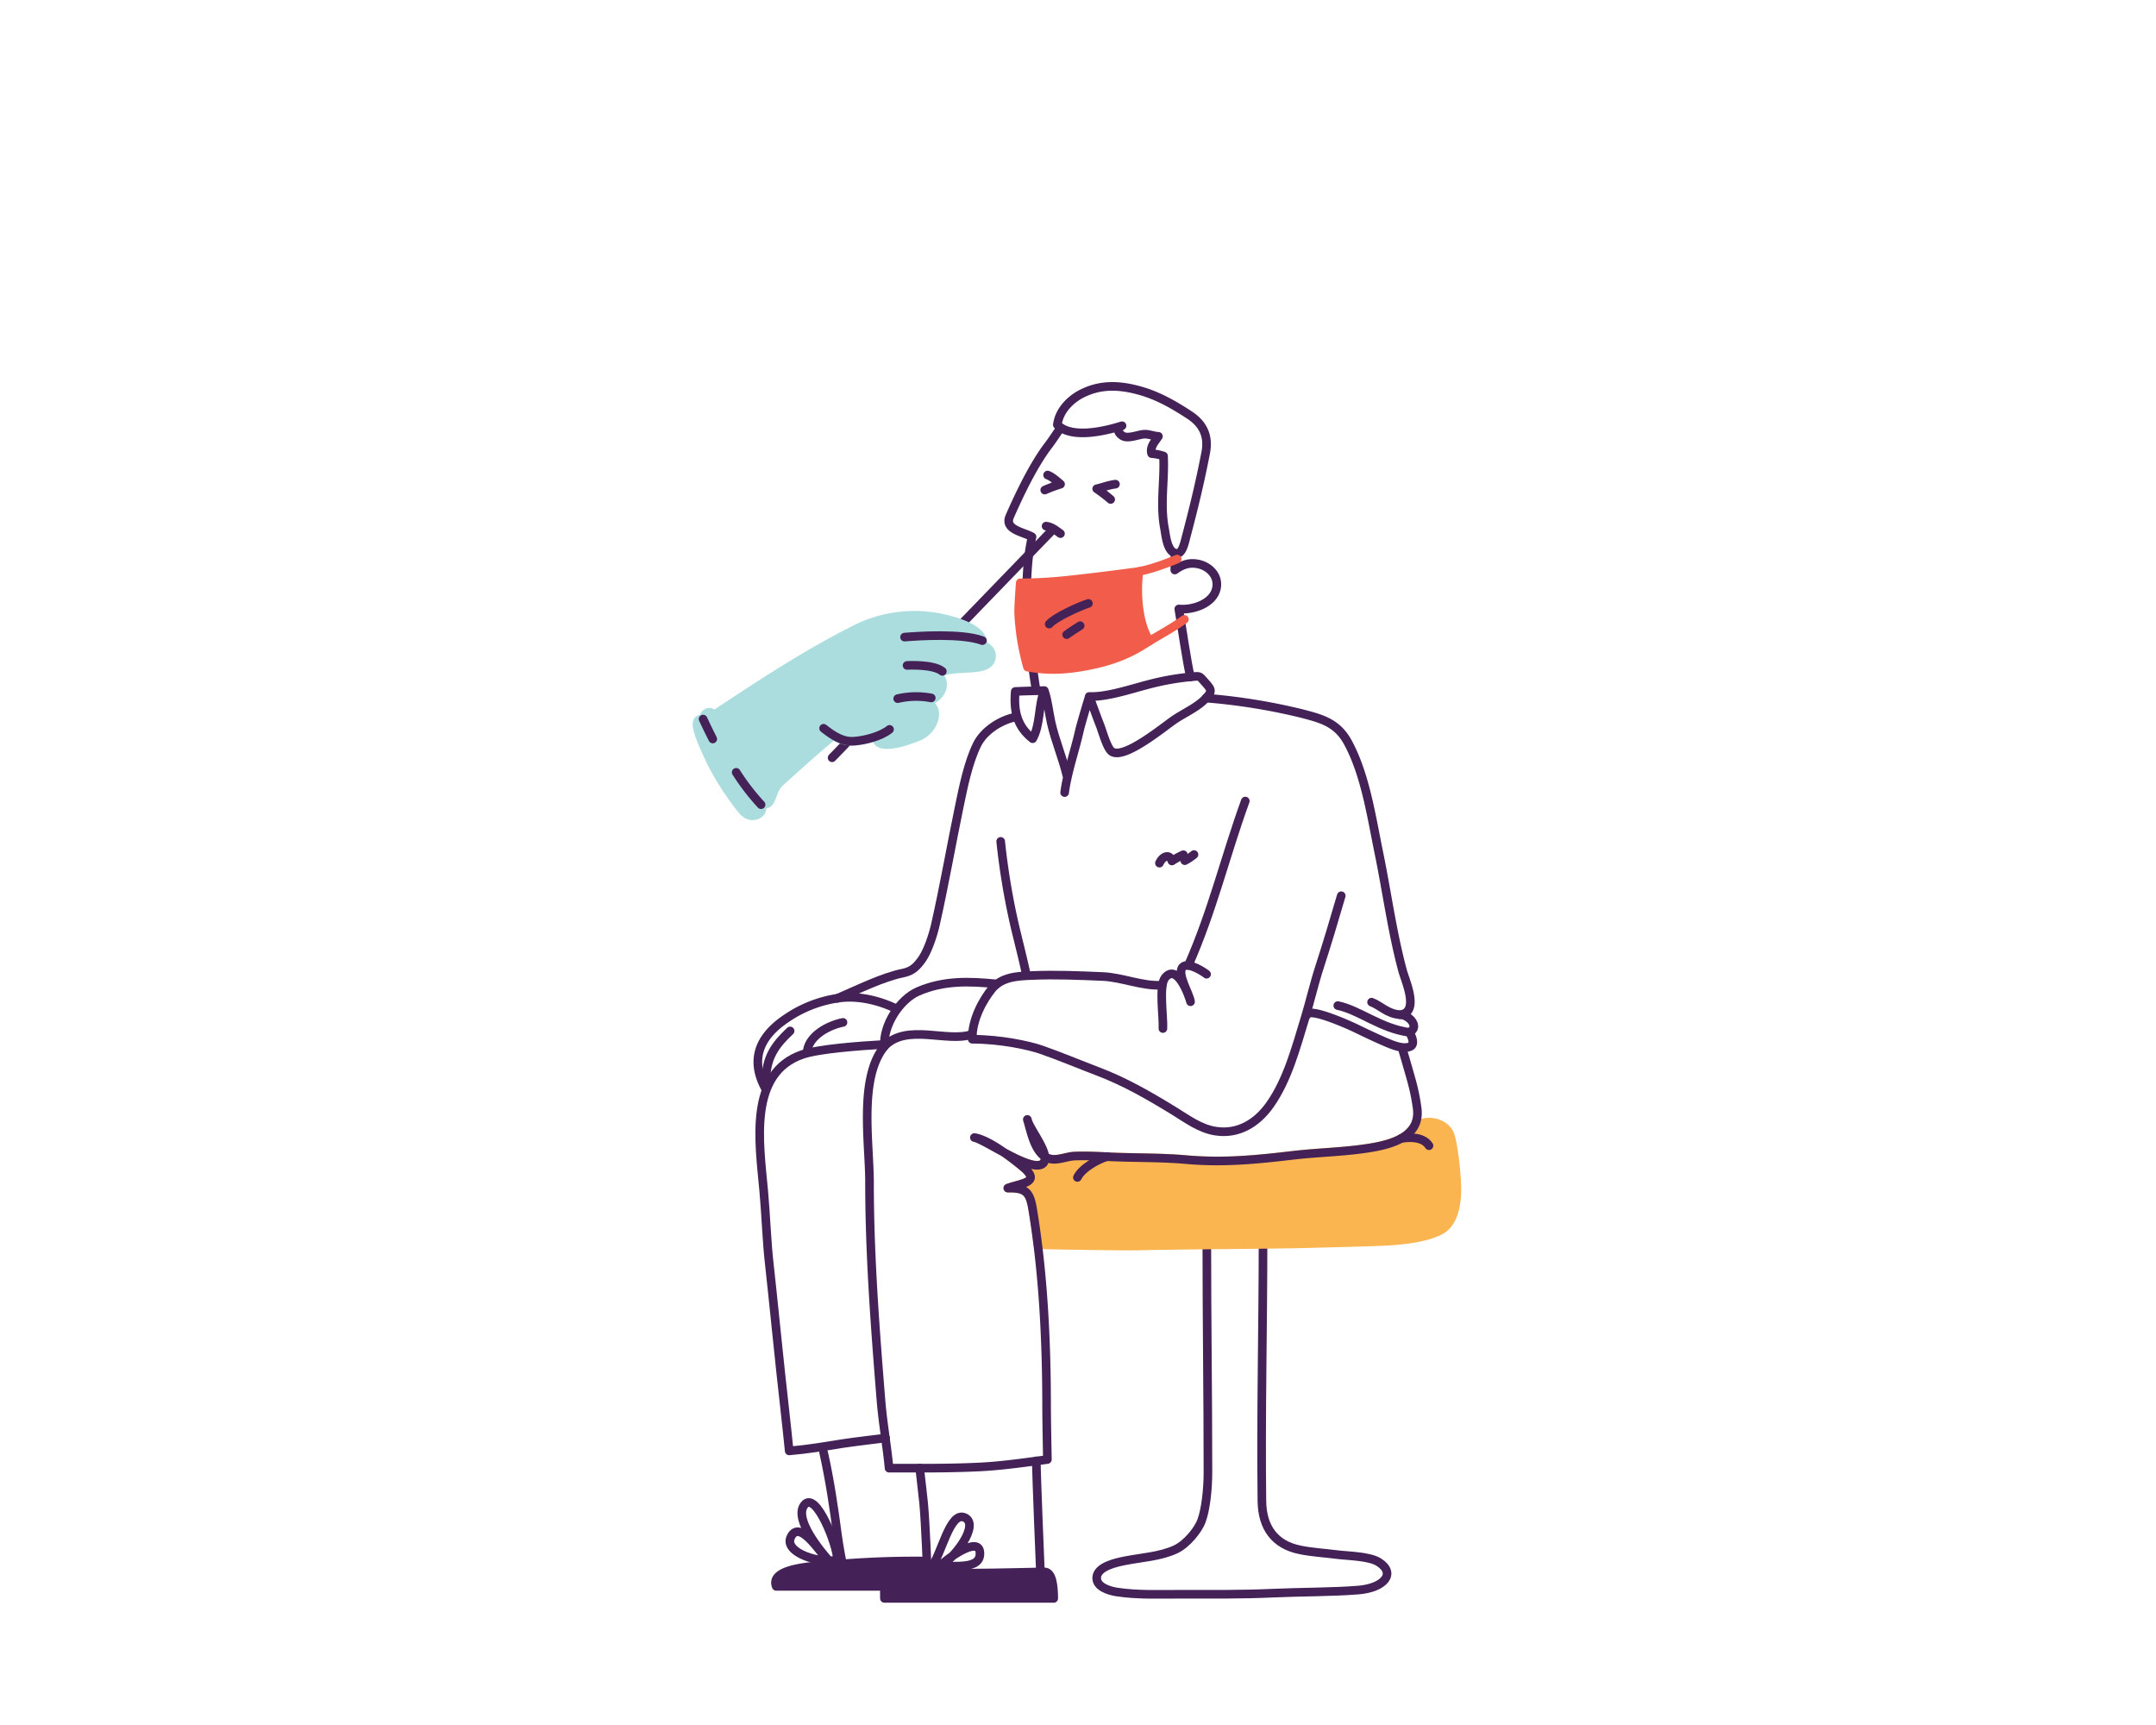<svg xmlns="http://www.w3.org/2000/svg" viewBox="0 0 1000 800"><defs><style>.cls-1,.cls-6{fill:none;}.cls-1,.cls-5{stroke:#442257;}.cls-1,.cls-2,.cls-3,.cls-4,.cls-5,.cls-6{stroke-linecap:round;stroke-linejoin:round;stroke-width:4px;}.cls-2{fill:#fab550;stroke:#fab550;}.cls-3{fill:#abdddf;stroke:#abdddf;}.cls-4{fill:#f15d4a;}.cls-4,.cls-6{stroke:#f15d4a;}.cls-5{fill:#442257;}</style></defs><g id="Layer_2" data-name="Layer 2"><path class="cls-1" d="M559.75,576.45c0,35.66.52,70.48.52,106.29,0,8.13-1.06,17.43-2.95,22.46-1.45,4.19-6.78,10.87-12,13.33-7.15,3.34-15.79,3.77-23.36,5.27-3.71.73-12.73,2.52-13.27,7.55-.49,4.6,5.87,6.43,9.22,6.95,9.54,1.48,19.64,1.06,29.23,1.06,14.39,0,28.8.16,43.15-.5,13.38-.61,27.62-.46,39.71-1.44s17.65-7.79,9.5-12.95c-4.5-2.84-14.43-2.84-19.56-3.52-5.71-.75-11.36-1-17.09-2.2-11.56-2.36-17.4-10.31-17.55-22.6-.5-40.21.52-80.51.52-120.79"/><path class="cls-2" d="M675.67,549.23c-.22-6.17-1.45-17.8-3.1-22.82s-9.77-8.42-16.81-3.84c-3.78,6.35-13.21,8.63-20.84,9.84-11.68,1.85-23.45,2-35.17,3.37-17.13,2-32.23,3.54-49.57,2-12.33-1.11-25-.73-37.27-1.39-4.76-.26-9.69-.43-14.44-.26-3.42.13-7.43,1.94-10.82,1.41a7.54,7.54,0,0,1-3-1.16,3.58,3.58,0,0,1-.71,3c-2.61,2.92-10.54-.74-18-4.75,3.2,2.25,6.16,4.6,8.32,6.38,9,7.38-.06,7.55-6.79,10,8-.1,10.15,1.53,11.48,9.51q1.4,8.32,2.43,16.78h.94s38.18.75,46,.55c18.3-.49,60.25-.61,78.55-1.1,13.26-.36,19.08-.44,32.35-.92,8.66-.31,20.51-1.19,28.29-4.92C674.8,567.36,676,557.28,675.67,549.23Z"/><line class="cls-1" x1="488.05" y1="245.89" x2="446.68" y2="288.68"/><line class="cls-1" x1="393.45" y1="343.67" x2="385.94" y2="351.43"/><path class="cls-3" d="M455.94,299.13h0c.61-6.86-10.8-10.35-15.65-11.61a61.08,61.08,0,0,0-42.88,4c-23.4,11.73-44.16,25.44-66.12,40,0,0-1.59-1.9-3.46-.89s-1,2.71-.9,3.58c-.2,0-3-2-3.6,1.18s4.25,13.38,6.75,18.57a123.9,123.9,0,0,0,14.35,21.95c2.8,3.41,6.31,2.57,7.83,1.33s1.58-3.87.72-5.92c3.14,3.86,4.51-.63,5-1.8,1-2.29,1.27-4.45,4.2-7.09,7.78-7,16.41-14.91,24.39-21.35h0a15.92,15.92,0,0,0,9.42,2.7c4.82-.32,12.49-2.2,16.53-5.49-3.88,3.09-7.12,4.1-5,6,2.82,2.5,11.78.12,18.84-2.86s11.09-14.42,1.8-15.81c6.94,0,12.79-8.62,6.1-13.26l-.43.21.38-.24,0,0c9.71-4.32,24.18.16,25.6-7.19C460.37,302.51,458.77,300.57,455.94,299.13Z"/><path class="cls-1" d="M491.92,198.43c-2.11,3-4,6-5.77,8.27-6.87,9.07-13.17,22.27-17.78,32.73-2.74,6.21,6.25,7.23,10.31,9.54A99.9,99.9,0,0,0,476.63,263c-.46,7.6-.92,13.56-.54,21.14.37,7.16,2.46,23,4.31,35"/><path class="cls-1" d="M552.19,313.92c-1.54-5.51-4.41-25.89-5.44-31.5,6.73.65,16-2.6,17.46-9.53,1.24-5.75-3.27-10.24-8.46-11.33-4.5-.94-7.8.59-10.85,2.8,0-2.58,0-5.18.2-7.79"/><path class="cls-4" d="M533.21,297.28c-5.58-8.29-6.23-23.56-4.9-32.25,0,0-22.82,3.1-36.42,4.38-6.13.57-12.41.89-18.67.89,0,0-.85,10.67-.73,14.26a109.58,109.58,0,0,0,4.11,24.83c9.36,1.65,17.27,1.37,27.08-.46,9.36-1.75,17.81-4.41,26-9.47Z"/><path class="cls-1" d="M504.83,279.84c-4.79,1.55-15.6,6.57-18.2,9.59"/><path class="cls-1" d="M501,290.17c-.71.4-5.53,3.57-6.26,4.17"/><path class="cls-1" d="M485.19,244c2.61.26,4.6,2,6.68,3.48"/><path class="cls-1" d="M485.9,220.31c2.21.85,4.13,2.65,6,4.24a72.23,72.23,0,0,0-7.32,2.72"/><path class="cls-1" d="M517.37,224.53c-3.46.48-5.84,1.5-8.69,2.15a69.47,69.47,0,0,1,6.47,4.95"/><path class="cls-1" d="M490.42,197c6.62,6.77,22.59,2.79,30,.45-2.52,1.39-2,3.2.19,4.64,2.54,1.71,7.74-.76,10.4-.73,2.18,0,4.14.9,6.29,1-1.37,2.2-4.1,4.75-3.15,8a23.32,23.32,0,0,1,5.51,1.12c.6,11.33-1.69,22.19.46,33.57.58,3.1,1.08,9.29,4.14,11.16,3.78,2.32,5-3.81,5.9-7.3,3.55-13.39,6.49-25.54,9.08-39,1.38-7.22-.82-13-7.43-17.36-7.34-4.83-14.64-9-23-11.36-9-2.52-17.65-3.11-26.27,1C498,184.27,491.47,189.28,490.42,197Z"/><path class="cls-1" d="M493.8,367.57c1.25-9.49,4.66-19,6.78-28.36.91-4,4.65-16.21,4.65-16.21,1.59,4.15,3.34,9.15,5,13.36,1,2.4,3.2,10.83,5.55,12.27,5.93,3.62,24.19-11.74,29.27-15.11,4.52-3,10.63-5.7,14.32-9.76,2.87-3.15,2.73-3.77-.48-7.35-2.79-3.1-2.08-2.92-6.74-2.49a121.89,121.89,0,0,0-20.2,3.71c-7.73,2-18.75,5.73-26.76,5.37"/><path class="cls-1" d="M494.77,359.41c-2-8.21-5.35-16-7.2-24.21-1.15-5.12-1.57-10.31-3.2-14.93-2.81,6.89-1.74,15.82-5.41,22.32-7.21-5.64-8.85-12.79-8.07-21.91,4.27-.23,13.48-.41,13.48-.41"/><path class="cls-1" d="M559.41,323.76a280.36,280.36,0,0,1,44.13,7.09c9.31,2.43,16.6,4.22,21.63,13.45,8.16,15,11,34.83,14.44,51.51,3.71,18.12,6.12,36.42,10.91,54.26,1.31,4.92,8.06,19.37-1.06,20.53,3.87,0,9.35,5.56,4.23,8.17,1.31,2.06,2.6,5.52.46,6.54s-5.33.43-9-1c-4.36-1.7-12-5.32-16.37-7.46-2.79-1.36-22.17-10.1-22.72-6"/><path class="cls-1" d="M653.69,478.77c-13.3-1.77-23.36-10.42-33.19-12.41"/><path class="cls-1" d="M649.46,470.6c-6.13-.46-9.13-4.28-13.3-5.83"/><path class="cls-1" d="M622.1,415.41c-3.06,10.48-6.73,22.87-10.05,33-2.59,8-4.45,16.22-6.91,24.27-4.12,13.48-7.94,28-16,39.54C583,521,574.26,526.13,564,524.61c-7.45-1.1-13.43-5.72-19.89-9.67-11.31-6.92-22.57-13.41-35-18.09-7.88-3-18.43-7.38-26.32-10.09-5.44-1.87-18.6-4.79-31.85-4.79-.14-9.4,5.25-18.52,9-23.19,4.65-5.81,11.95-6.08,18.66-6.37,11.06-.47,21.89,0,32.9.47,8.94.38,18.6,4.64,27.41,4"/><path class="cls-1" d="M539.38,477c.34-5.15-2-19.77,1-23.54,5.55-6.87,10.87,7.66,11.82,11.12-.39-3.61-6.49-12.91-3.67-16.05,2.46-2.73,10.11,2.44,11.1,3.28"/><path class="cls-1" d="M551.17,447.74c11.24-25.38,17-50.26,26.42-76.25"/><path class="cls-1" d="M537.78,400.29c1.25-2.9,4.53-4.72,5.78-1a37,37,0,0,1,5.31-2.9c.14.9.7,1.53.66,2.75a25,25,0,0,0,4.26-2.82"/><path class="cls-1" d="M464.14,390.21a327.28,327.28,0,0,0,6.58,39.39c1.71,7.14,3.65,14.74,5.16,21.65"/><path class="cls-1" d="M650.4,486.25s3.54,12.06,4.59,16A94,94,0,0,1,657.31,514c1.71,13.18-12,16.79-22.39,18.43-11.68,1.85-23.45,2-35.17,3.37-17.13,2-32.23,3.54-49.56,2-12.34-1.11-25.05-.73-37.28-1.39-4.76-.26-9.69-.43-14.44-.26-3.42.13-7.43,1.94-10.82,1.41-7.37-1.17-9.23-12-11.15-18.41.85,4.48,11,16.26,7.45,20.23-4.7,5.25-26.6-10.78-32-11.82,6.51,1,16.88,9,22.28,13.45,9,7.38-.06,7.55-6.79,10,8-.1,10.15,1.53,11.48,9.51,5.05,30.24,6.52,61.9,6.52,92.48,0,4.8.36,23.87.36,23.87s-5.76.8-9.07,1.22c-7.61,1-15.1,1.9-22.78,2.26-8.88.42-17.78.54-26.67.54H412.37c-.92-9.9-2.93-21.15-3.75-31.39-2.71-33.55-5.32-67.5-5.32-101.28,0-18.09-5.1-48.39,6.91-62.94"/><path class="cls-1" d="M649.85,528c4.45-.75,10.35-.67,12.95,3.34"/><path class="cls-1" d="M499.72,546.06c2.22-4.46,9.5-8.4,13.85-9.7"/><path class="cls-5" d="M488.75,741.29H410.21c-.35-8.39,1.33-8.86,9.18-10.06,10.51-1.61,21.94-1.71,32.65-1.69,10.32,0,28.66-.56,32.31-.56S488.71,735.22,488.75,741.29Z"/><path class="cls-1" d="M482.55,728.77s-1.87-44.78-1.87-51.27"/><path class="cls-1" d="M430.15,729.82s-.86-23.39-1.75-32.76c-.26-2.67-1.84-16.24-1.84-16.24"/><path class="cls-1" d="M410.77,666.92s-15.55,1.84-20.56,2.65c-8.14,1.31-15.7,2.6-24.17,3.31,0,0-1.54-15.17-2.36-22.07-1.54-12.9-5.8-55.49-6.74-63.52-1.37-11.64-1.65-23.41-2.72-35.11-2.06-22.47-7.17-54.53,17.95-63.15,7.63-2.62,26.56-4,38-4.65"/><path class="cls-1" d="M382,673.54c2.87,12.82,4.77,25.61,6.49,38.69.61,4.63,2.21,12.93,2.21,12.93"/><path class="cls-5" d="M427.85,723.94a429.62,429.62,0,0,0-43.67,1.89c-3.81.39-27.63.86-24.15,9.87h70.12Z"/><path class="cls-1" d="M388.36,723.38c.32-5.83-9.85-32.53-15.33-25.38-5,6.55,7.78,21.72,12,26.46-3.24-1.87-13.69-20.54-18.16-11.75C363.08,720.15,381,725.47,388.36,723.38Z"/><path class="cls-1" d="M431.59,727.41c5.05-5.83,8.8-26.8,15.86-23.61s-4.4,18.81-12.07,23.06c2.39-2.86,19.62-16,19.13-6C454.08,729.37,437.72,724.62,431.59,727.41Z"/><path class="cls-1" d="M450.89,479.66c-11.36,4.09-30.33-5.33-40.68,5.55-.64-9.88,7.21-21.76,15.57-25.4,12-5.21,23.9-4.74,36.22-3.52"/><path class="cls-1" d="M391,474.15c-6.68,1.33-15.34,5.94-16.55,12.93"/><path class="cls-1" d="M415.42,467.68c-7.79-3.71-17.68-6.2-27.06-4.71a57,57,0,0,0-23.53,9.27c-10.51,7-18,17.36-9.92,32.37"/><path class="cls-1" d="M366.48,478.12c-6.89,6.41-11.22,12.41-11.21,23"/><path class="cls-1" d="M388.36,463c9.13-3.91,21.05-9.85,30.47-11.72,4.54-.91,6.52-3.26,8.68-6.21,2.69-3.7,5.15-11,6.33-16.13,4.1-18.09,7.34-36.82,11.13-55.05,1.89-9.13,4.11-20.17,8.19-28.52,3.29-6.72,11.13-11.41,17.56-12.76"/><path class="cls-1" d="M431.93,323.68a37.84,37.84,0,0,0-15.56.33"/><path class="cls-1" d="M353,373.18a105.07,105.07,0,0,1-11.54-15"/><path class="cls-1" d="M326.11,333.47c2.1,4.59,4.49,9.26,4.49,9.26"/><path class="cls-6" d="M528.31,265c7.39-1.33,17.7-5.73,17.7-5.73"/><path class="cls-6" d="M549.36,287.24c-5.73,4.15-10.3,6.44-16.15,10"/><path class="cls-1" d="M437.08,311.35c-4.2-3.46-16.37-2.75-16.37-2.75"/><path class="cls-1" d="M419.55,295.47c6.47-.53,26.71-1.87,36.11,1.63"/><path class="cls-1" d="M382,337.75c4.2,3.33,8.7,6.37,14.06,6,4.82-.32,12.49-2.2,16.53-5.49"/></g></svg>